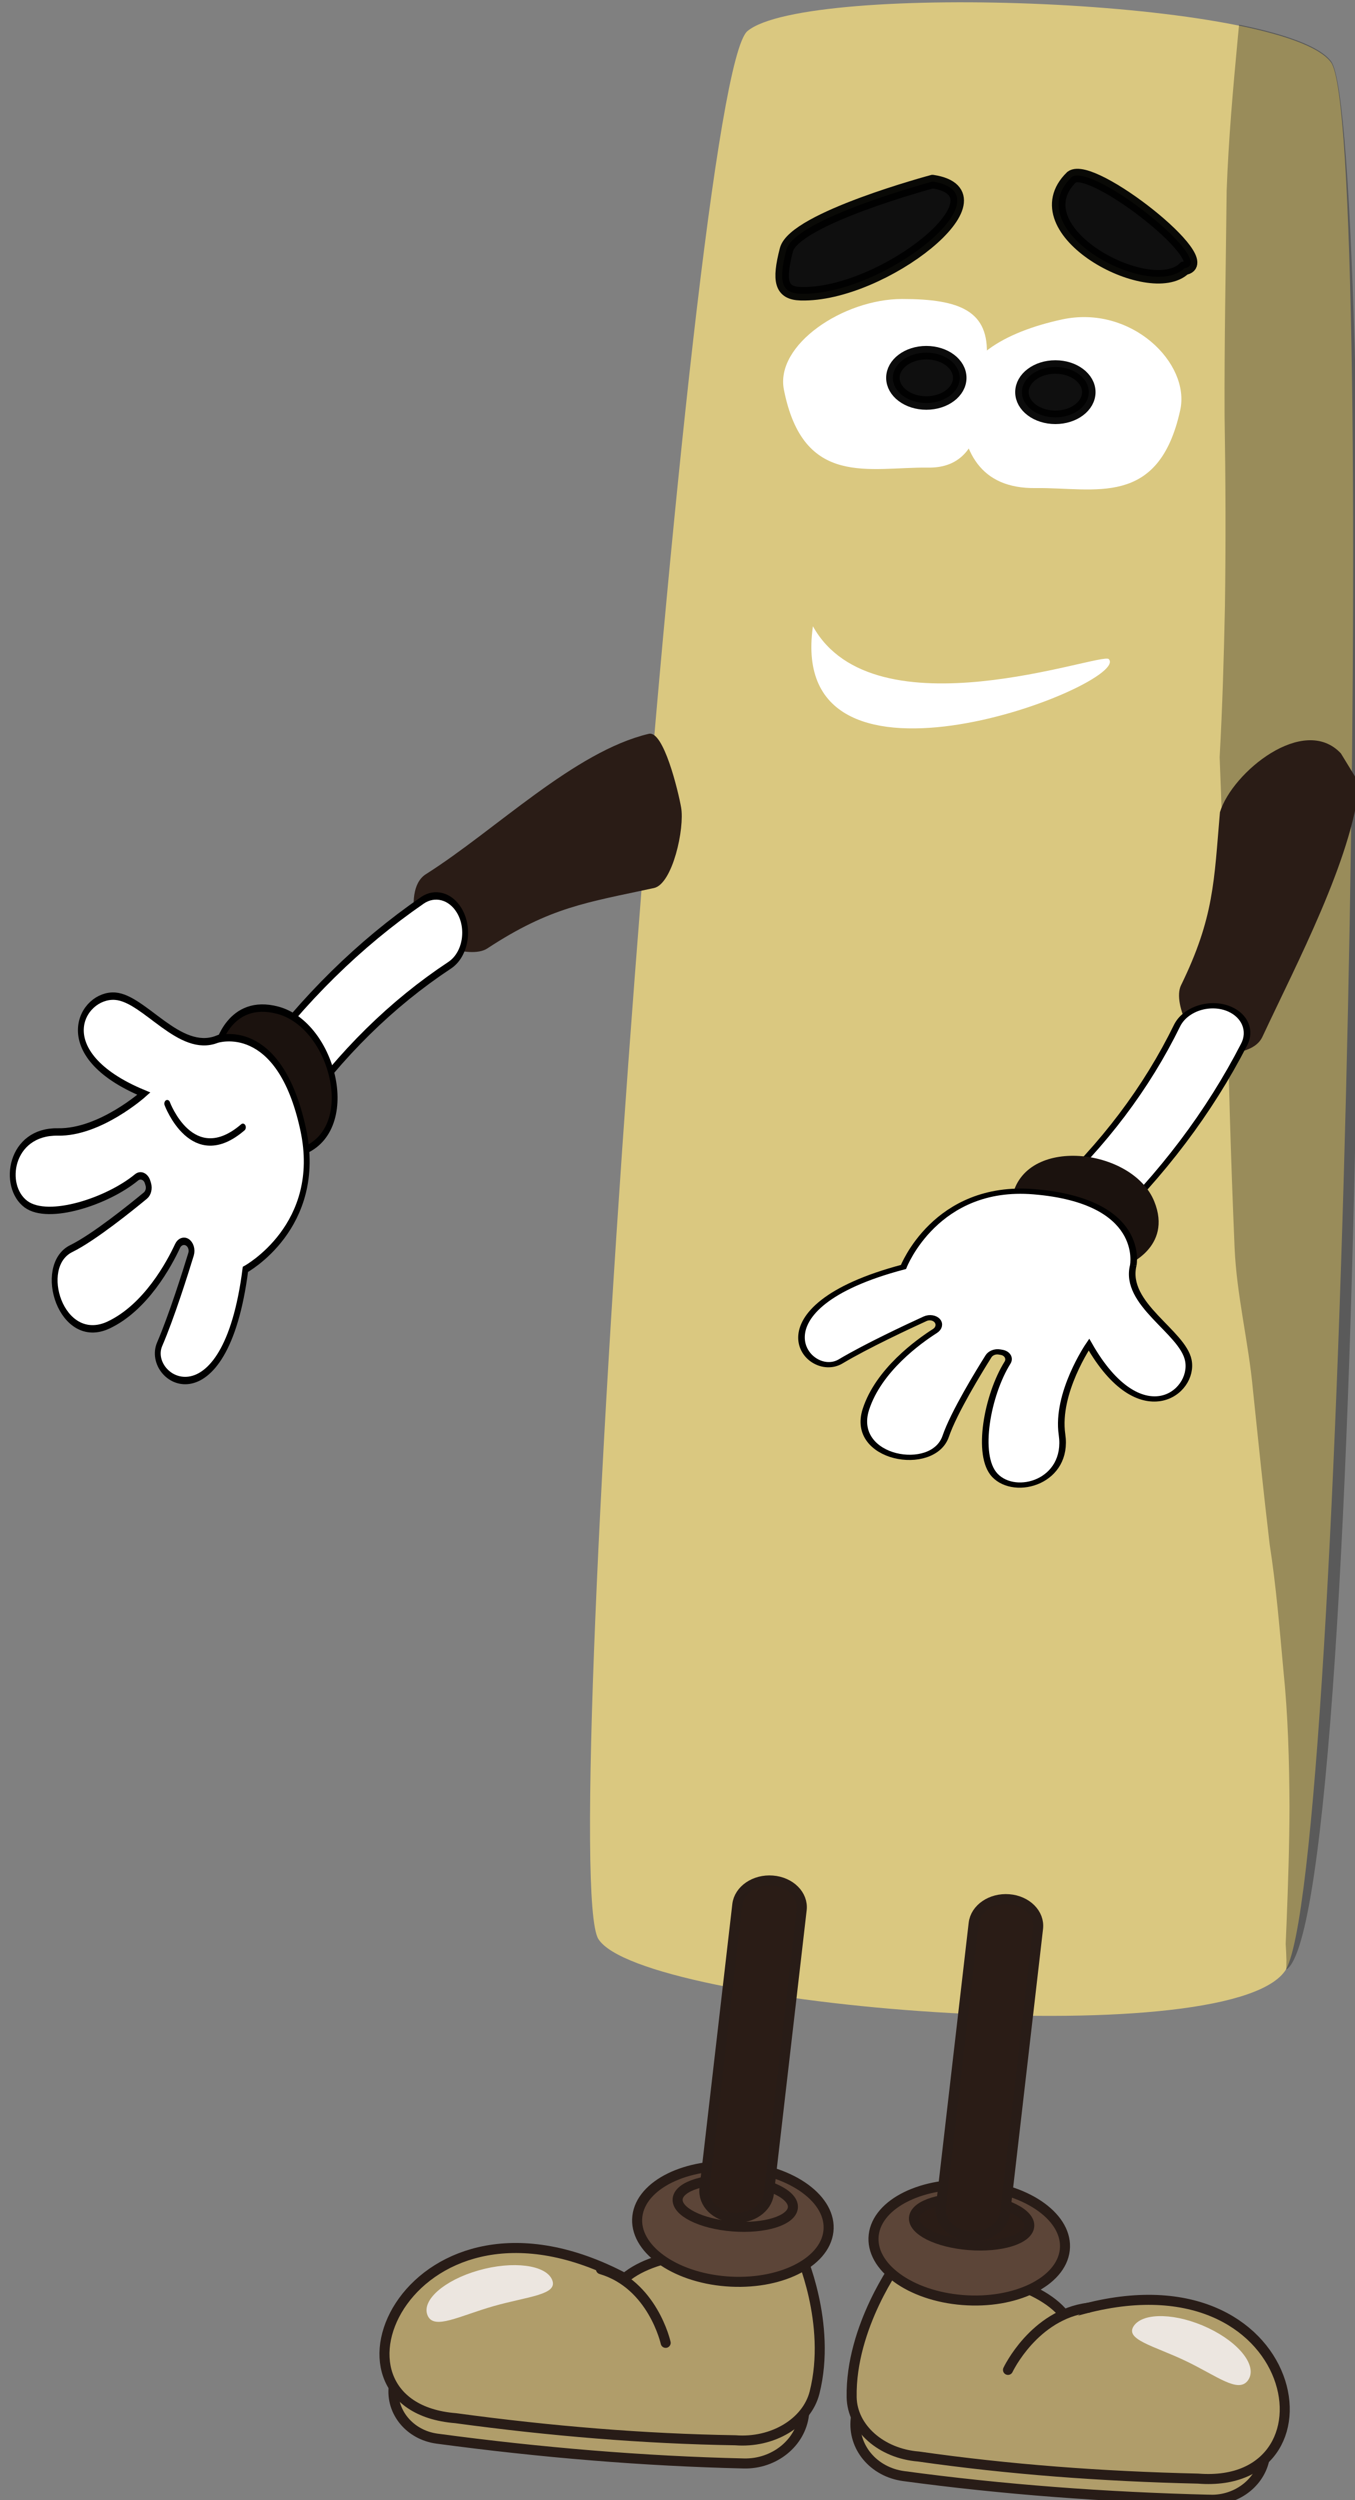 <?xml version="1.0" encoding="UTF-8" standalone="no"?>
<!-- Created with Inkscape (http://www.inkscape.org/) -->

<svg
   width="231"
   height="426"
   viewBox="0 0 61.119 112.713"
   version="1.1"
   id="svg1"
   inkscape:version="1.4.2 (2aeb623e1d, 2025-05-12)"
   sodipodi:docname="rubber2.svg"
   xmlns:inkscape="http://www.inkscape.org/namespaces/inkscape"
   xmlns:sodipodi="http://sodipodi.sourceforge.net/DTD/sodipodi-0.dtd"
   xmlns="http://www.w3.org/2000/svg"
   xmlns:svg="http://www.w3.org/2000/svg">
  <rect x="0" y="0" width="61.119" height="112.713" fill="#808080" stroke="none"/>
  <sodipodi:namedview
     id="namedview1"
     pagecolor="#ffffff"
     bordercolor="#999999"
     borderopacity="1"
     inkscape:showpageshadow="2"
     inkscape:pageopacity="0"
     inkscape:pagecheckerboard="0"
     inkscape:deskcolor="#d1d1d1"
     inkscape:document-units="px"
     inkscape:zoom="0.94363242"
     inkscape:cx="430.25228"
     inkscape:cy="93.78652"
     inkscape:window-width="1920"
     inkscape:window-height="954"
     inkscape:window-x="0"
     inkscape:window-y="27"
     inkscape:window-maximized="1"
     inkscape:current-layer="g10" />
  <defs
     id="defs1" />
  <g
     inkscape:label="Layer 1"
     inkscape:groupmode="layer"
     id="layer1"
     transform="translate(-72.929,-106.919)">
    <g
       id="g10"
       transform="matrix(0.265,0,0,0.265,-120.644,41.435)">
      <path
         style="display:inline;fill:#dac880;fill-opacity:1;stroke:none;stroke-width:5;stroke-linejoin:round;stroke-opacity:1"
         d="m 957.016,257.727 c -7.959,-10.878 -89.238,-13.759 -99.327,-5.327 -10.089,8.433 -32.659,313.015 -25.374,324.571 7.284,11.556 106.635,19.787 116.851,5.469 10.216,-14.318 15.809,-313.836 7.85,-324.714 z"
         id="path2-2"
         sodipodi:nodetypes="zzzzz" />
      <path
         id="path2-6-0"
         style="display:inline;fill:#000000;fill-opacity:0.298;stroke:none;stroke-width:5;stroke-linejoin:round;stroke-opacity:1"
         d="m 941.369,251.31 c -0.074,0.771 -0.147,1.542 -0.222,2.314 -0.814,8.619 -1.574,17.248 -1.892,25.901 -0.132,12.795 -0.41,25.592 -0.351,38.388 0.176,10.802 0.218,21.606 0.058,32.409 -0.177,8.539 -0.426,17.078 -0.9,25.606 1.333,33.313 1.129,49.866 2.54,83.365 0.344,8.166 2.386,16.135 3.124,24.253 0.919,8.771 1.81,17.545 2.853,26.302 1.108,7.128 1.683,14.313 2.345,21.49 0.779,7.673 0.992,15.383 1.027,23.09 -0.013,6.517 -0.232,13.031 -0.487,19.543 -0.052,1.286 -0.107,2.572 -0.164,3.858 0.065,0.913 0.109,1.828 0.129,2.741 -0.005,0.535 -0.012,1.071 -0.02,1.607 14.132,-8.951 15.566,-313.78 7.645,-324.605 -1.855,-2.535 -7.694,-4.636 -15.685,-6.261 z"
         sodipodi:nodetypes="scccccsccccccccsss" />
      <path
         id="path3-7-7"
         d="m 234.02,446.885 v 0 c 6.665,-3.905 17.616,-21.783 12.82,-29.045 -17.428,-26.395 -27.45,-39.402 -36.297,-70.824 -2.434,-8.645 -23.152,-21.304 -29.818,-17.399 v 0 c -5.256,3.078 -11.101,8.453 -9.083,15.236 10.203,34.291 14.079,80.091 32.781,109.403 3.7,5.797 24.339,-4.294 29.596,-7.372"
         style="fill:#2a1c16;fill-opacity:1;fill-rule:nonzero;stroke:none;stroke-width:0.133"
         transform="matrix(0.253,0.343,0.271,-0.321,666.085,447.643)"
         sodipodi:nodetypes="csssssccc" />
      <path
         id="path3-2"
         d="m 1421.76,2394.15 v 0 c 61.66,5.9 102.7,66.17 85.98,125.81 -60.77,216.77 -81.85,437.33 -63.24,661.69 5.12,61.73 -46.6,113.14 -108.26,107.24 v 0 c -48.62,-4.64 -86.48,-44 -89.67,-92.74 -16.12,-246.4 7.07,-489.04 69.57,-727.92 12.37,-47.25 57,-78.72 105.62,-74.08"
         style="fill:#ffffff;fill-opacity:1;fill-rule:nonzero;stroke:#000000;stroke-opacity:1"
         transform="matrix(0.034,0.046,-0.036,0.043,846.451,233.607)" />
      <path
         id="path4-2"
         d="m 1421.76,2394.15 v 0 c 61.66,5.9 102.7,66.17 85.98,125.81 -60.77,216.77 -81.85,437.33 -63.24,661.69 5.12,61.73 -46.6,113.14 -108.26,107.24 v 0 c -48.62,-4.64 -86.48,-44 -89.67,-92.74 -16.12,-246.4 7.07,-489.04 69.57,-727.92 12.37,-47.25 57,-78.72 105.62,-74.08 z"
         style="fill:#ffffff;fill-opacity:1;stroke:#000000;stroke-width:20;stroke-linecap:butt;stroke-linejoin:miter;stroke-miterlimit:10;stroke-dasharray:none;stroke-opacity:1"
         transform="matrix(0.034,0.046,-0.036,0.043,846.451,233.607)" />
      <path
         id="path5-6"
         d="m 1123.02,3253.51 c 0,0 -69.47,-120.85 69.72,-218.71 161.24,-113.36 434.81,18.11 330.5,207.62 l -400.22,11.09"
         style="fill:#ffffff;fill-opacity:1;fill-rule:nonzero;stroke:#000000;stroke-opacity:1"
         transform="matrix(0.034,0.046,-0.036,0.043,846.451,233.607)" />
      <path
         id="path6-1"
         d="m 1123.02,3253.51 c 0,0 -69.47,-120.85 69.72,-218.71 161.24,-113.36 434.81,18.11 330.5,207.62 z"
         style="fill:#1b120e;fill-opacity:1;stroke:#000000;stroke-width:20;stroke-linecap:butt;stroke-linejoin:miter;stroke-miterlimit:10;stroke-dasharray:none;stroke-opacity:1"
         transform="matrix(0.034,0.046,-0.036,0.043,846.451,233.607)" />
      <path
         id="path7-0"
         d="m 1106.89,3241.58 c -59.11,121.03 -250.132,105.97 -323.327,175.42 -83.856,79.56 -45.774,276.65 258.587,108.86 0,0 -25.75,182.4 -126.658,287.09 -114.324,118.61 -25.332,242.06 67.551,213.91 84.807,-25.7 185.257,-209.76 206.377,-327.27 2.87,-15.97 19.8,-25.17 34.87,-19.15 l 5.82,2.33 c 11.35,4.54 17.94,16.4 15.8,28.43 -9.82,55.14 -38.51,206.79 -69.79,284.24 -49.08,121.52 170.01,208.74 237.56,48.31 53.24,-126.45 22.23,-266.45 6.71,-320.07 -3.74,-12.91 3.15,-26.48 15.73,-31.19 v 0 c 12.53,-4.7 26.56,0.94 32.3,13.04 22.53,47.48 76.55,164.15 102.88,245.34 33.77,104.14 321.75,-4.94 54.36,-353.95 0,0 100.9,-277.04 -139.34,-404.75 -274.7,-146.05 -379.43,49.41 -379.43,49.41"
         style="fill:#ffffff;fill-opacity:1;fill-rule:nonzero;stroke:#000000;stroke-opacity:1"
         transform="matrix(0.034,0.046,-0.036,0.043,846.451,233.607)" />
      <path
         id="path8-9-6"
         d="m 1106.89,3241.58 c -59.11,121.03 -250.132,105.97 -323.327,175.42 -83.856,79.56 -45.774,276.65 258.587,108.86 0,0 -25.75,182.4 -126.658,287.09 -114.324,118.61 -25.332,242.06 67.551,213.91 84.807,-25.7 185.257,-209.76 206.377,-327.27 2.87,-15.97 19.8,-25.17 34.87,-19.15 l 5.82,2.33 c 11.35,4.54 17.94,16.4 15.8,28.43 -9.82,55.14 -38.51,206.79 -69.79,284.24 -49.08,121.52 170.01,208.74 237.56,48.31 53.24,-126.45 22.23,-266.45 6.71,-320.07 -3.74,-12.91 3.15,-26.48 15.73,-31.19 v 0 c 12.53,-4.7 26.56,0.94 32.3,13.04 22.53,47.48 76.55,164.15 102.88,245.34 33.77,104.14 321.75,-4.94 54.36,-353.95 0,0 100.9,-277.04 -139.34,-404.75 -274.7,-146.05 -379.43,49.41 -379.43,49.41 z"
         style="fill:#ffffff;fill-opacity:1;stroke:#000000;stroke-width:20;stroke-linecap:butt;stroke-linejoin:miter;stroke-miterlimit:10;stroke-dasharray:none;stroke-opacity:1"
         transform="matrix(0.034,0.046,-0.036,0.043,846.451,233.607)" />
      <path
         id="path9-1"
         d="m 1116.64,3485.77 c 0,0 190.65,61.96 224.02,-146.17"
         style="fill:#ffffff;fill-opacity:1;stroke:#000000;stroke-width:20;stroke-linecap:round;stroke-linejoin:miter;stroke-miterlimit:10;stroke-dasharray:none;stroke-opacity:1"
         transform="matrix(0.034,0.046,-0.036,0.043,846.451,233.607)" />
      <g
         id="g8-5-5"
         transform="matrix(-0.126,-0.992,-0.992,0.126,1440.182,1178.083)">
        <path
           id="path3-7-2-9"
           d="m 226.627,463.782 c 22.135,6.835 27.626,-28.86 20.213,-45.942 -17.428,-26.395 -27.45,-39.402 -36.297,-70.824 -2.434,-8.645 -23.152,-21.304 -29.818,-17.399 v 0 c -5.256,3.078 -11.101,8.453 -9.083,15.236 10.203,34.291 22.214,82.346 40.916,111.658"
           style="fill:#2a1c16;fill-opacity:1;fill-rule:nonzero;stroke:none;stroke-width:0.133"
           transform="matrix(0.253,0.343,0.271,-0.321,674.085,447.643)"
           sodipodi:nodetypes="csssscc" />
        <g
           id="g138-5-4"
           transform="matrix(0.253,0.343,0.271,-0.321,674.085,447.643)"
           style="stroke:none">
          <path
             id="path3-4-9"
             d="m 1421.76,2394.15 v 0 c 61.66,5.9 102.7,66.17 85.98,125.81 -60.77,216.77 -81.85,437.33 -63.24,661.69 5.12,61.73 -46.6,113.14 -108.26,107.24 v 0 c -48.62,-4.64 -86.48,-44 -89.67,-92.74 -16.12,-246.4 7.07,-489.04 69.57,-727.92 12.37,-47.25 57,-78.72 105.62,-74.08"
             style="fill:#ffffff;fill-opacity:1;fill-rule:nonzero;stroke:#000000;stroke-width:17.974;stroke-dasharray:none;stroke-opacity:1"
             transform="matrix(0.133,0,0,-0.133,0,666.667)" />
          <path
             id="path4-7-0"
             d="m 1421.76,2394.15 v 0 c 61.66,5.9 102.7,66.17 85.98,125.81 -60.77,216.77 -81.85,437.33 -63.24,661.69 5.12,61.73 -46.6,113.14 -108.26,107.24 v 0 c -48.62,-4.64 -86.48,-44 -89.67,-92.74 -16.12,-246.4 7.07,-489.04 69.57,-727.92 12.37,-47.25 57,-78.72 105.62,-74.08 z"
             style="fill:none;stroke:none;stroke-width:20;stroke-linecap:butt;stroke-linejoin:miter;stroke-miterlimit:10;stroke-dasharray:none;stroke-opacity:1"
             transform="matrix(0.133,0,0,-0.133,0,666.667)" />
          <path
             id="path5-4-9"
             d="m 1123.02,3253.51 c 0,0 -69.47,-120.85 69.72,-218.71 161.24,-113.36 434.81,18.11 330.5,207.62 l -400.22,11.09"
             style="fill:#1b120e;fill-opacity:1;fill-rule:nonzero;stroke:none"
             transform="matrix(0.133,0,0,-0.133,0,666.667)" />
          <path
             id="path6-4-1"
             d="m 1123.02,3253.51 c 0,0 -69.47,-120.85 69.72,-218.71 161.24,-113.36 434.81,18.11 330.5,207.62 z"
             style="fill:none;stroke:none;stroke-width:20;stroke-linecap:butt;stroke-linejoin:miter;stroke-miterlimit:10;stroke-dasharray:none;stroke-opacity:1"
             transform="matrix(0.133,0,0,-0.133,0,666.667)" />
          <path
             id="path7-3-7"
             d="m 1106.89,3241.58 c -59.11,121.03 -250.132,105.97 -323.327,175.42 -83.856,79.56 -45.774,276.65 258.587,108.86 0,0 -25.75,182.4 -126.658,287.09 -114.324,118.61 -25.332,242.06 67.551,213.91 84.807,-25.7 185.257,-209.76 206.377,-327.27 2.87,-15.97 19.8,-25.17 34.87,-19.15 l 5.82,2.33 c 11.35,4.54 17.94,16.4 15.8,28.43 -9.82,55.14 -38.51,206.79 -69.79,284.24 -49.08,121.52 170.01,208.74 237.56,48.31 53.24,-126.45 22.23,-266.45 6.71,-320.07 -3.74,-12.91 3.15,-26.48 15.73,-31.19 v 0 c 12.53,-4.7 26.56,0.94 32.3,13.04 22.53,47.48 76.55,164.15 102.88,245.34 33.77,104.14 321.75,-4.94 54.36,-353.95 0,0 100.9,-277.04 -139.34,-404.75 -274.7,-146.05 -379.43,49.41 -379.43,49.41"
             style="fill:#ffffff;fill-opacity:1;fill-rule:nonzero;stroke:#000000;stroke-width:17.974;stroke-dasharray:none;stroke-opacity:1"
             transform="matrix(0.133,0,0,-0.133,0,666.667)" />
          <path
             id="path8-9-0-7"
             d="m 1106.89,3241.58 c -59.11,121.03 -250.132,105.97 -323.327,175.42 -83.856,79.56 -45.774,276.65 258.587,108.86 0,0 -25.75,182.4 -126.658,287.09 -114.324,118.61 -25.332,242.06 67.551,213.91 84.807,-25.7 185.257,-209.76 206.377,-327.27 2.87,-15.97 19.8,-25.17 34.87,-19.15 l 5.82,2.33 c 11.35,4.54 17.94,16.4 15.8,28.43 -9.82,55.14 -38.51,206.79 -69.79,284.24 -49.08,121.52 170.01,208.74 237.56,48.31 53.24,-126.45 22.23,-266.45 6.71,-320.07 -3.74,-12.91 3.15,-26.48 15.73,-31.19 v 0 c 12.53,-4.7 26.56,0.94 32.3,13.04 22.53,47.48 76.55,164.15 102.88,245.34 33.77,104.14 321.75,-4.94 54.36,-353.95 0,0 100.9,-277.04 -139.34,-404.75 -274.7,-146.05 -379.43,49.41 -379.43,49.41 z"
             style="fill:none;stroke:none;stroke-width:20;stroke-linecap:butt;stroke-linejoin:miter;stroke-miterlimit:10;stroke-dasharray:none;stroke-opacity:1"
             transform="matrix(0.133,0,0,-0.133,0,666.667)" />
          <path
             id="path9-7-1"
             d="m 1116.64,3485.77 c 0,0 190.65,61.96 224.02,-146.17"
             style="fill:none;stroke:none;stroke-width:20;stroke-linecap:round;stroke-linejoin:miter;stroke-miterlimit:10;stroke-dasharray:none;stroke-opacity:1"
             transform="matrix(0.133,0,0,-0.133,0,666.667)" />
        </g>
      </g>
      <path
         id="path54"
         d="m 804.868,661.97 c 17.767,2.384 35.183,3.824 52.21,4.22 5.189,0.12 9.679,-3.509 10.233,-8.307 l 0.215,-1.861 -69.75,-5.507 -0.296,2.558 c -0.504,4.36 2.73,8.272 7.387,8.897"
         style="fill:#b09d6a;fill-opacity:1;fill-rule:nonzero;stroke:none;stroke-width:0.085" />
      <path
         id="path55"
         d="m 804.868,661.97 c 17.767,2.384 35.183,3.824 52.21,4.22 5.189,0.12 9.679,-3.509 10.233,-8.307 l 0.215,-1.861 -69.75,-5.507 -0.296,2.558 c -0.504,4.36 2.73,8.272 7.387,8.897 z"
         style="fill:#b09d6a;fill-opacity:1;stroke:#281c17;stroke-width:1.708;stroke-linecap:butt;stroke-linejoin:miter;stroke-miterlimit:10;stroke-dasharray:none;stroke-opacity:1" />
      <path
         id="path56"
         d="m 866.316,630.537 c 0,0 5.485,12.075 2.517,23.863 -1.297,5.149 -7.155,8.625 -13.491,8.125 -15.506,-0.246 -31.389,-1.555 -47.589,-3.757 -25.839,-2.04 -7.658,-43.099 28.773,-23.814 2.814,-2.388 7.009,-3.582 11.794,-4.267 l 17.996,-0.15"
         style="fill:#b09d6a;fill-opacity:1;fill-rule:nonzero;stroke:none;stroke-width:0.085" />
      <path
         id="path57"
         d="m 866.597,630.256 c 0,0 5.485,12.075 2.517,23.863 -1.297,5.149 -7.155,8.625 -13.491,8.125 -15.506,-0.246 -31.389,-1.555 -47.589,-3.757 -25.839,-2.04 -7.658,-43.099 28.773,-23.814 2.814,-2.388 7.009,-3.582 11.794,-4.267 z"
         style="fill:#b09d6a;fill-opacity:1;stroke:#281c17;stroke-width:1.708;stroke-linecap:round;stroke-linejoin:miter;stroke-miterlimit:10;stroke-dasharray:none;stroke-opacity:1" />
      <path
         id="path58"
         d="m 838.95,624.15 c -0.625,5.4 6.149,10.352 15.129,11.061 8.98,0.709 16.766,-3.093 17.391,-8.494 0.624,-5.4 -6.149,-10.352 -15.129,-11.061 -8.98,-0.709 -16.766,3.094 -17.391,8.494"
         style="fill:#d3c1b6;fill-opacity:1;fill-rule:nonzero;stroke:none;stroke-width:0.085" />
      <path
         id="path59"
         d="m 838.95,624.15 c -0.625,5.4 6.149,10.352 15.129,11.061 8.98,0.709 16.766,-3.093 17.391,-8.494 0.624,-5.4 -6.149,-10.352 -15.129,-11.061 -8.98,-0.709 -16.766,3.094 -17.391,8.494 z"
         style="fill:#5c4538;fill-opacity:1;stroke:#281c17;stroke-width:1.708;stroke-linecap:round;stroke-linejoin:miter;stroke-miterlimit:10;stroke-dasharray:none;stroke-opacity:1" />
      <path
         id="path60"
         d="m 845.812,621.16 c -0.251,2.17 3.935,4.275 9.349,4.703 5.414,0.427 10.007,-0.985 10.258,-3.155 0.251,-2.17 -3.935,-4.275 -9.349,-4.703 -5.414,-0.427 -10.007,0.985 -10.258,3.155"
         style="fill:#2a1c16;fill-opacity:1;fill-rule:nonzero;stroke:none;stroke-width:0.085" />
      <path
         id="path61"
         d="m 845.812,621.16 c -0.251,2.17 3.935,4.275 9.349,4.703 5.414,0.427 10.007,-0.985 10.258,-3.155 0.251,-2.17 -3.935,-4.275 -9.349,-4.703 -5.414,-0.427 -10.007,0.985 -10.258,3.155 z"
         style="fill:#5c4538;fill-opacity:1;stroke:#281c17;stroke-width:1.708;stroke-linecap:butt;stroke-linejoin:miter;stroke-miterlimit:10;stroke-dasharray:none;stroke-opacity:1" />
      <path
         id="path62"
         d="m 843.77,645.671 c 0,0 -2.192,-9.929 -11.015,-12.53"
         style="fill:#b09d6a;fill-opacity:1;stroke:#281c17;stroke-width:1.708;stroke-linecap:round;stroke-linejoin:miter;stroke-miterlimit:10;stroke-dasharray:none;stroke-opacity:1" />
      <path
         id="path63"
         d="m 824.447,634.956 c -1.067,-2.556 -6.677,-3.276 -12.534,-1.609 -5.856,1.668 -9.74,5.092 -8.674,7.647 1.066,2.556 5.392,0.098 11.247,-1.569 5.857,-1.668 11.026,-1.913 9.96,-4.469"
         style="fill:#ece6e0;fill-opacity:1;fill-rule:nonzero;stroke:none;stroke-width:0.085" />
      <path
         id="path64"
         d="m 855.332,624.38 v 0 c 3.026,0.239 5.714,-1.595 6.003,-4.095 l 5.586,-48.298 c 0.289,-2.501 -1.93,-4.722 -4.956,-4.961 v 0 c -3.026,-0.239 -5.714,1.595 -6.004,4.096 l -5.586,48.298 c -0.289,2.5 1.93,4.722 4.956,4.96"
         style="fill:#2a1c16;fill-opacity:1;fill-rule:nonzero;stroke:none;stroke-width:0.085" />
      <path
         id="path65"
         d="m 855.332,624.38 v 0 c 3.026,0.239 5.714,-1.595 6.003,-4.095 l 5.586,-48.298 c 0.289,-2.501 -1.93,-4.722 -4.956,-4.961 v 0 c -3.026,-0.239 -5.714,1.595 -6.004,4.096 l -5.586,48.298 c -0.289,2.5 1.93,4.722 4.956,4.96 z"
         style="fill:none;stroke:#281c17;stroke-width:1.708;stroke-linecap:butt;stroke-linejoin:miter;stroke-miterlimit:10;stroke-dasharray:none;stroke-opacity:1" />
      <path
         id="path66"
         d="m 936.499,672.364 c -17.993,-0.44 -35.423,-1.751 -52.232,-4.027 -5.124,-0.694 -8.7,-4.96 -8.145,-9.758 l 0.215,-1.861 69.75,5.507 -0.296,2.558 c -0.504,4.36 -4.576,7.695 -9.292,7.58"
         style="fill:#b09d6a;fill-opacity:1;fill-rule:nonzero;stroke:none;stroke-width:0.085" />
      <path
         id="path67"
         d="m 936.499,672.364 c -17.993,-0.44 -35.423,-1.751 -52.232,-4.027 -5.124,-0.694 -8.7,-4.96 -8.145,-9.758 l 0.215,-1.861 69.75,5.507 -0.296,2.558 c -0.504,4.36 -4.576,7.695 -9.292,7.58 z"
         style="fill:#b09d6a;fill-opacity:1;stroke:#281c17;stroke-width:1.708;stroke-linecap:butt;stroke-linejoin:miter;stroke-miterlimit:10;stroke-dasharray:none;stroke-opacity:1" />
      <path
         id="path68"
         d="m 883.367,631.883 c 0,0 -8.154,10.998 -7.941,23.038 0.093,5.258 5.049,9.589 11.384,10.089 15.282,2.185 31.177,3.385 47.59,3.758 25.839,2.04 17.397,-41.121 -22.794,-27.886 -2.216,-2.785 -6.061,-4.614 -10.602,-6.035 l -17.637,-2.963"
         style="fill:#b09d6a;fill-opacity:1;fill-rule:nonzero;stroke:none;stroke-width:0.085" />
      <path
         id="path69"
         d="m 883.367,631.883 c 0,0 -8.154,10.998 -7.941,23.038 0.093,5.258 5.049,9.589 11.384,10.089 15.282,2.185 31.177,3.385 47.59,3.758 25.839,2.04 17.397,-41.121 -22.794,-27.886 -2.216,-2.785 -6.061,-4.614 -10.602,-6.035 z"
         style="fill:#b09d6a;fill-opacity:1;stroke:#281c17;stroke-width:1.708;stroke-linecap:round;stroke-linejoin:miter;stroke-miterlimit:10;stroke-dasharray:none;stroke-opacity:1" />
      <path
         id="path70"
         d="m 911.702,629.894 c -0.625,5.4 -8.41,9.203 -17.391,8.494 -8.98,-0.709 -15.754,-5.661 -15.129,-11.061 0.624,-5.4 8.41,-9.203 17.391,-8.494 8.98,0.709 15.754,5.662 15.129,11.061"
         style="fill:#5c4538;fill-opacity:1;fill-rule:nonzero;stroke:none;stroke-width:0.085" />
      <path
         id="path71"
         d="m 911.702,629.894 c -0.625,5.4 -8.41,9.203 -17.391,8.494 -8.98,-0.709 -15.754,-5.661 -15.129,-11.061 0.624,-5.4 8.41,-9.203 17.391,-8.494 8.98,0.709 15.754,5.662 15.129,11.061 z"
         style="fill:none;stroke:#281c17;stroke-width:1.708;stroke-linecap:round;stroke-linejoin:miter;stroke-miterlimit:10;stroke-dasharray:none;stroke-opacity:1" />
      <path
         id="path72"
         d="m 905.65,625.885 c -0.251,2.17 -4.843,3.582 -10.258,3.155 -5.414,-0.427 -9.6,-2.533 -9.349,-4.703 0.251,-2.17 4.843,-3.582 10.258,-3.155 5.414,0.427 9.6,2.533 9.349,4.703"
         style="fill:#2a1c16;fill-opacity:1;fill-rule:nonzero;stroke:none;stroke-width:0.085" />
      <path
         id="path73"
         d="m 905.65,625.885 c -0.251,2.17 -4.843,3.582 -10.258,3.155 -5.414,-0.427 -9.6,-2.533 -9.349,-4.703 0.251,-2.17 4.843,-3.582 10.258,-3.155 5.414,0.427 9.6,2.533 9.349,4.703 z"
         style="fill:none;stroke:#281c17;stroke-width:1.708;stroke-linecap:butt;stroke-linejoin:miter;stroke-miterlimit:10;stroke-dasharray:none;stroke-opacity:1" />
      <path
         id="path74"
         d="m 902.037,650.272 c 0,0 4.429,-9.406 13.688,-10.579"
         style="fill:#b09d6a;fill-opacity:1;stroke:#281c17;stroke-width:1.708;stroke-linecap:round;stroke-linejoin:miter;stroke-miterlimit:10;stroke-dasharray:none;stroke-opacity:1" />
      <path
         id="path75"
         d="m 923.466,642.774 c 1.633,-2.343 7.308,-2.172 12.676,0.382 5.369,2.554 8.396,6.524 6.764,8.866 -1.632,2.343 -5.317,-0.747 -10.685,-3.301 -5.369,-2.554 -10.388,-3.604 -8.756,-5.947"
         style="fill:#ece6e0;fill-opacity:1;fill-rule:nonzero;stroke:none;stroke-width:0.085" />
      <path
         id="path76"
         d="m 895.564,627.557 v 0 c -3.026,-0.239 -5.245,-2.46 -4.956,-4.96 l 5.586,-48.298 c 0.289,-2.501 2.977,-4.335 6.004,-4.096 v 0 c 3.026,0.239 5.245,2.46 4.956,4.961 l -5.586,48.298 c -0.289,2.5 -2.977,4.334 -6.003,4.095"
         style="fill:#2a1c16;fill-opacity:1;fill-rule:nonzero;stroke:none;stroke-width:0.085" />
      <path
         id="path77"
         d="m 895.564,627.557 v 0 c -3.026,-0.239 -5.245,-2.46 -4.956,-4.96 l 5.586,-48.298 c 0.289,-2.501 2.977,-4.335 6.004,-4.096 v 0 c 3.026,0.239 5.245,2.46 4.956,4.961 l -5.586,48.298 c -0.289,2.5 -2.977,4.334 -6.003,4.095 z"
         style="fill:none;stroke:#281c17;stroke-width:1.708;stroke-linecap:butt;stroke-linejoin:miter;stroke-miterlimit:10;stroke-dasharray:none;stroke-opacity:1" />
      <path
         d="m 889.202,277.997 c 0,0 -23.506,6.295 -24.883,11.61 -1.377,5.315 -0.913,7.385 2.445,7.475 13.971,0.375 35.868,-17.002 22.438,-19.085 z"
         fill="#0f0f0f"
         stroke="#000000"
         stroke-opacity="0.957"
         stroke-width="2.295"
         id="path3"
         inkscape:transform-center-x="-2.9475973"
         inkscape:transform-center-y="-0.13711902" />
      <path
         d="m 932.058,292.751 c 6.076,-0.896 -15.706,-18.099 -19.184,-15.518 -9.287,9.084 13.32,21.157 19.184,15.518 z"
         fill="#0f0f0f"
         stroke="#000000"
         stroke-opacity="0.957"
         stroke-width="2.295"
         id="path4" />
      <path
         d="m 898.421,307.815 c -0.457,7.906 -0.303,18.972 -9.946,18.843 -9.999,-0.134 -21.274,3.51 -24.582,-13.263 -1.506,-7.635 10.123,-15.421 20.123,-15.421 10,0 14.851,2.11 14.405,9.841 z"
         fill="#ffffff"
         id="path9"
         style="stroke-width:1.148" />
      <path
         d="m 893.802,315.836 c 0.457,7.906 3.328,14.433 12.971,14.304 9.998,-0.134 20.91,3.456 24.581,-13.263 1.755,-7.99 -8.341,-17.962 -20.123,-15.421 -9.691,2.09 -17.876,6.648 -17.43,14.38 z"
         fill="#ffffff"
         id="path10"
         style="stroke-width:1.148" />
      <path
         d="m 910.101,318.105 c 3.143,0 5.691,-1.917 5.691,-4.282 0,-2.365 -2.548,-4.282 -5.691,-4.282 -3.143,0 -5.691,1.917 -5.691,4.282 0,2.365 2.548,4.282 5.691,4.282 z"
         fill="#0f0f0f"
         stroke="#000000"
         stroke-opacity="0.957"
         stroke-width="2.295"
         id="path12" />
      <path
         d="m 888.137,315.67 c 3.143,0 5.691,-1.917 5.691,-4.282 0,-2.365 -2.548,-4.282 -5.691,-4.282 -3.143,0 -5.691,1.917 -5.691,4.282 0,2.365 2.548,4.282 5.691,4.282 z"
         fill="#0f0f0f"
         stroke="#000000"
         stroke-opacity="0.957"
         stroke-width="2.295"
         id="path12-3" />
      <path
         style="fill:#ffffff;fill-opacity:1;stroke:none;stroke-width:0.401;stroke-linejoin:round"
         d="m 868.834,353.648 c -4.684,32.911 54.384,9.732 50.351,5.582 -1.21,-1.245 -39.919,13.214 -50.351,-5.582 z"
         id="path1"
         sodipodi:nodetypes="csc" />
    </g>
  </g>
</svg>

